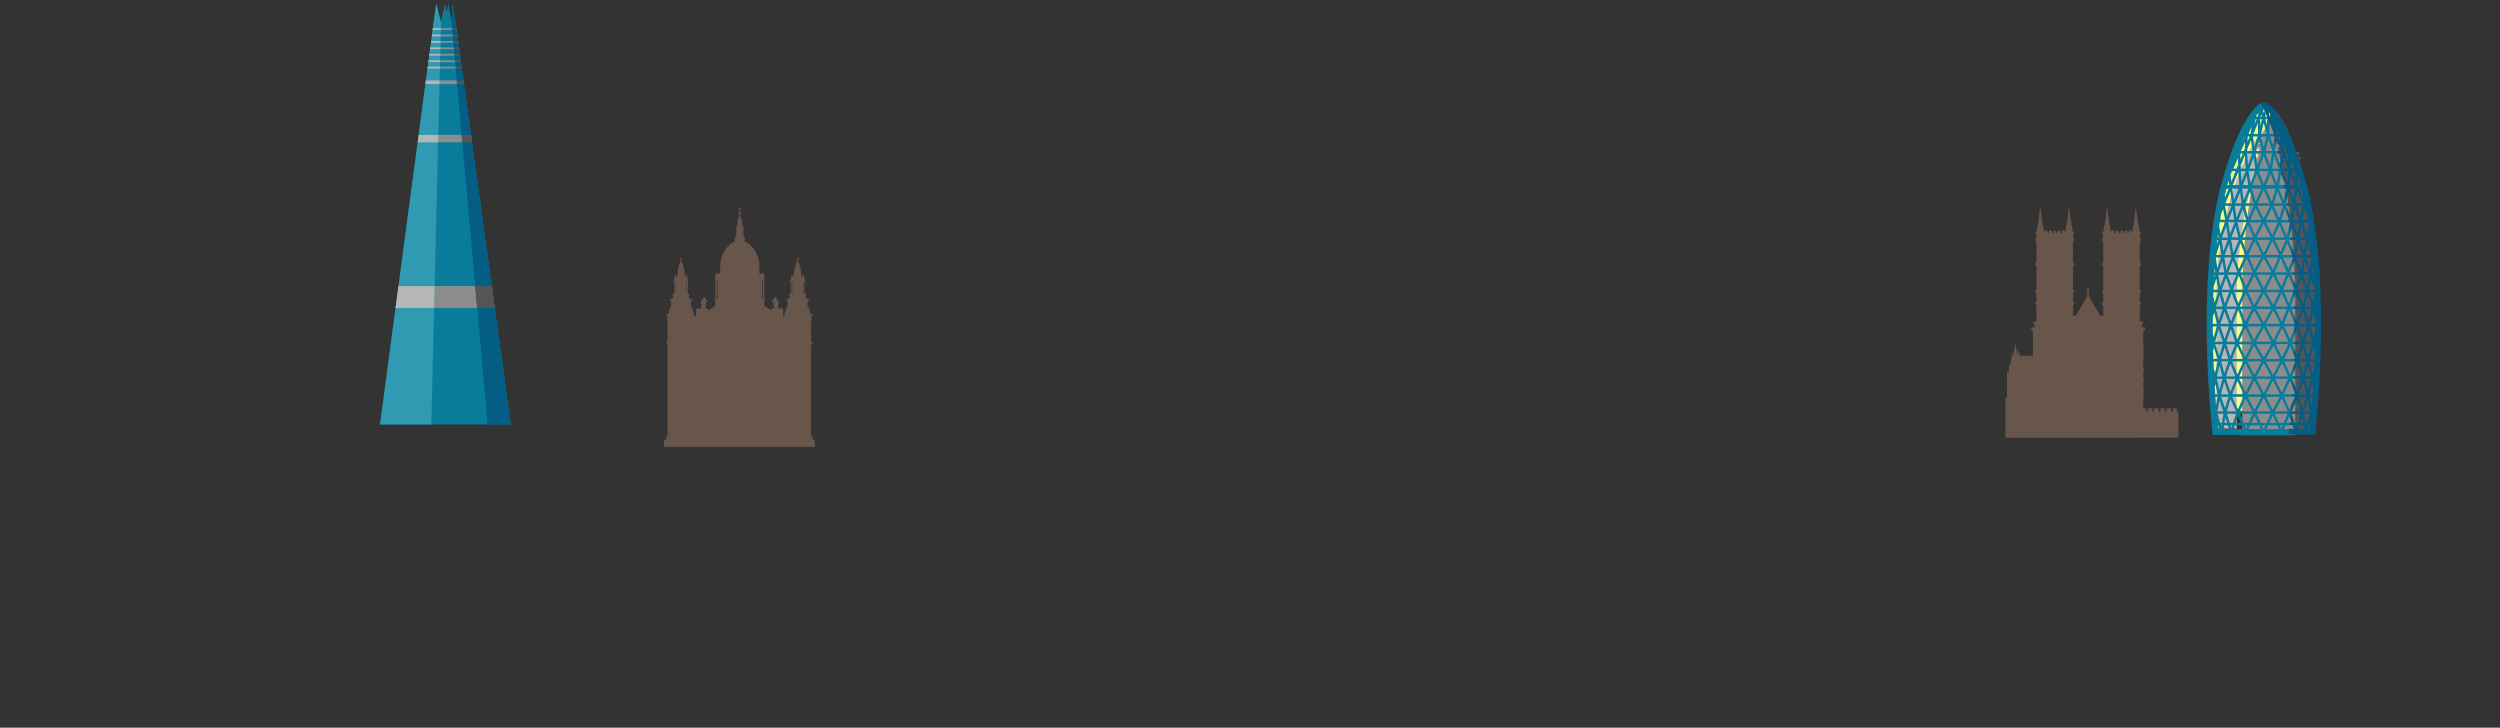 <svg version="1.1" id="s2" xmlns="http://www.w3.org/2000/svg" x="0" y="0" viewBox="0 0 6095.3 1774.1" style="enable-background:new 0 0 6095.3 1774.1" xml:space="preserve"><rect x="0" y="0" width="6095.3" height="1774.1" fill="#333333" stroke="none"/><style>.st1{fill:#68564a}.st2{fill:#b6b6b6}.st3{fill:#555}.st4{fill:#8c8c8c}.st5{fill:#0a7c9b}.st6{fill:#035d84}</style><path d="M5391.2 665.8c2.8-66 4.5-100 15.2-144.4 9.6-39.7 24.4-83.6 24.4-83.6 7.7-23.3 12-32.8 21.6-60 12.8-36.1 11.3-54.1 26.6-82 15.2-27.8 25.8-31 30.3-31.8 16.5-2.9 31.7 12.5 36.6 17.4 47.7 48-41.9 236.3-47.4 451.2-3.6 141.6 30.7 240.6-14.4 263.7-24.2 12.4-76.8 5.6-87.3-16.8-.8-1.7-1.4-3.6-2.4-16.2-1.8-22.1-2.7-33.2-1.8-51.9 2.1-46.7-6.9-117.3-1.4-245.6z" style="fill:#f6ff83"/><g id="skyline2"><path id="Vector_6" class="st1" d="M1982.6 1072.1h-2.1v-10h-2.9V840.3h1.2V839h.5l2.1-5.3h-3.8v-49.5l1-2.5h.2v-.5l.9-2.3h-1.4v-2.5h-.7v-2.7l2-4.9h2.1v-2.9h-6.1v-5.3h-1.2v-5.2h-2.4v-7.3h-3.1v-13.4h2.5V732h1.1v-2.2h-5.1v-3.1h-3.7v-5.1h1.4V718h-1.5v-3.3h-1.8v-28.1h.8v-2.7h1.2v-1.5h-1.4v-2.5h-1.7v-5.4h-.3v-.1l-1.8-2.2v-1.3c.4 0 .7-.3.7-.7-.1-.3-.3-.6-.7-.6v-.7c0-.4-.2-.8-.6-.8s-.6.4-.6.8v.7c-.4 0-.7.3-.7.6 0 .4.3.7.6.7v1.3l-1.8 2.2v.1h-1.1v-1h-1.2v-9.4h.3v-1.8h-1v-6.4c.2-.1.4-.3.4-.6s-.2-.6-.5-.6h-.6c0-.1.1-.2.1-.2 0-.2-.2-.5-.4-.5h-1l-1-6.5h.7v-1.2h-.7c-.1-2.2-1.4-4.1-3.4-4.9.8-.3 1.4-.7 1.4-1.3s-.8-1.2-1.9-1.4v-.4c1.1-.1 1.8-.4 1.8-.7s-.8-.6-1.8-.7v-3.6c.8-.5 1.2-1.4 1.2-2.3.2-1.2-.6-2.4-1.8-2.6-1.2-.2-2.4.6-2.6 1.8v.7c0 .9.4 1.8 1.2 2.3v3.6c-1.1.1-1.8.4-1.8.7s.8.6 1.8.7v.4c-1.1.2-1.9.8-1.9 1.4s.6 1 1.4 1.3c-1.9.9-3.2 2.8-3.3 4.9h-.7v1.3h.7l-1 6.5h-1c-.2 0-.4.2-.4.5v.2h-.6c-.3 0-.5.3-.5.6 0 .2.1.5.4.6v6.5h-1v1.8h.3v9.4h-1.2v1h-1.1v-.1l-1.8-2.2V671c.4 0 .7-.3.7-.7s-.3-.7-.7-.7v-.7c0-.4-.3-.8-.6-.8s-.6.4-.6.8v.7c-.4 0-.7.3-.7.6 0 .4.3.7.6.7v1.3l-1.8 2.2v.1h-.2v5.3h-1.7v2.5h-1.4v1.6h1.2v2.7h.8v28.1h-1.8v3.3h-1.4v3.6h1.4v5.1h-3.7v3.1h-5.1v2.2h1.1v2.7h2.5v13.4h-3v7.2h-2.4v5.3h-1.2v5.3h-1.3v3.8h-3.4v-17.6h-11.6c.4-1.6 0-3.6-.1-5.1s-.4-3.3-.4-4.9c0-1.1.8-2.3 1.1-3.4.2-.9 0-1.8-.6-2.4.5-.4.7-1 .6-1.6-.1-.8-.4-1.6-1-2.2-.7-.7-3-.7-3.1-2-.2-1.7-.6-2.6-1.5-3.1.4-2-.3-4.1-2.2-3.8-1.8-.4-2.3 1.4-2.2 3.5 0 .6-1.8 1.3-2.2 1.8-.3.5-.5 1.1-.4 1.7-1.7 0-4 .2-3.8 2.5.1 2.1 1.6 2.5 3.1 2.6 0 1.4.3 2.7 1 3.8l.1.1c0 .3.1.5.1.8.2 2.4.4 4.8.4 6.9-.2 1.6-.2 3.2 0 4.8h-5.5v4.8l-17.7-10.9v-14.6h1.9v-2.5h-2v-46.8c1.9-.3 2.9-.5 2.9-.8s-1.2-.6-3.5-.9h.5v-13.6h-11.9V647c1.5-.4 2.3-.8 2.3-1.3s-.7-.8-2.1-1.2c-1.7-24.5-16.3-48.5-35.8-55.8v-2.3c.9-.3 1.4-.7 1.4-1.1s-.3-.6-1-.9v-1.5h-.7v-4.5h-2.6v-2.7h.8V573h-.8v-16.4h.7v-3h-.8c.3-.4.2-.9-.1-1.2.1-.1.1-.2.1-.3 0-.3-.2-.6-.5-.7v-3.2c0-.1-.1-.3-.2-.3s-.3 0-.4.2V551.5c-.3 0-.6.3-.5.7 0 .1 0 .2.1.3-.4.3-.4.9-.1 1.2h-1.4V544h.5v-2.2h-1v-.7h.6v-1.3h-.5v-.5h.7c-.1-2.7-1.5-5.1-3.9-6.4v-1.2c.8-.2 1.3-.5 1.3-.8s-.6-.7-1.5-.8c.1-.2.1-.4.2-.7 0-.3-.1-.6-.3-.8.4-.2.7-.4.7-.7 0-.5-.8-.9-1.9-1v-2.7c.8-.1 1.3-.4 1.3-.7s-.5-.6-1.3-.7v-.1c1.7-.9 2.4-3 1.5-4.7-.1-.1-.2-.3-.2-.4-.3-.5-.8-.9-1.3-1.2v-4.7c.6-.3 1-.8 1.2-1.5h1.2c.5-.1.8-.5.7-.9 0-.5-.3-.9-.7-.9h-1.2c-.2-.6-.6-1.2-1.2-1.5V505c0-.8-.4-1.4-.8-1.4s-.8.6-.8 1.4v1.9c-.6.3-1 .8-1.2 1.5h-1.2c-.5.1-.8.5-.7.9 0 .5.3.9.7.9h1.2c.2.6.6 1.2 1.2 1.5v4.7c-1.7.9-2.4 3-1.5 4.7.1.1.2.3.2.4.3.5.8.9 1.3 1.2v.1c-.8.1-1.3.4-1.3.7s.5.6 1.3.7v2.7c-1.1.1-1.9.5-1.9 1 0 .3.3.5.7.7-.2.3-.3.5-.3.8 0 .2 0 .4.1.7-.9.2-1.5.5-1.5.8s.5.6 1.3.8v1.3c-2.4 1.3-3.9 3.7-3.9 6.4h.7v.5h-.5v1.3h.6v.7h-1v2.2h.5v9.7h-1.5c.4-.3.4-.9.1-1.2l-.1-.1c0-.1.1-.2.1-.3 0-.3-.2-.6-.5-.7v-3.2c0-.1-.1-.3-.2-.3-.2 0-.3 0-.4.2v3.5c-.3.1-.6.3-.5.7 0 .1 0 .2.1.3-.4.3-.4.9-.1 1.2h-.8v3h.7v16.4h-.9v2.7h.8v2.7h-2.6v4.4h-.8v1.5c-.6.3-1 .6-1 .9s.5.8 1.5 1.1v2.5c-19.4 7.3-34.1 31.2-35.8 55.8-1.4.4-2.1.8-2.1 1.2s.8.9 2.3 1.3v19.8h-11.9v13.6h.5c-2.2.3-3.5.6-3.5.9s1 .6 2.9.8v46.8h-2v2.5h1.9v14.5l-17.7 10.9v-4.8h-5.5c.1-1.6.1-3.2 0-4.8 0-2.1.2-4.5.4-6.9 0-.3.1-.5.1-.8l.1-.1c.7-1.2 1-2.5 1-3.8 1.5-.1 2.9-.5 3-2.6.1-2.3-2.1-2.5-3.8-2.5 0-.6-.1-1.2-.4-1.7-.4-.5-2.2-1.2-2.2-1.8 0-2.2-.4-4-2.2-3.5-1.9-.4-2.6 1.7-2.2 3.8-.9.5-1.4 1.4-1.5 3.1-.1 1.4-2.4 1.4-3.1 2-.6.6-.9 1.4-1 2.2-.1.6.1 1.2.6 1.6-.7.6-.9 1.6-.7 2.4.3 1.1 1.1 2.3 1.1 3.4 0 1.7-.3 3.3-.4 4.9s-.5 3.5-.1 5.1h-11.9V770h-5.2v-3.8h-1.3v-5.3h-1.1v-5.2h-2.4v-7.3h-3.1V735h2.5v-2.7h1.1v-2.2h-5.1V727h-3.7v-5.1h1.4v-3.6h-1.5V715h-1.8v-28.1h.8v-2.7h1.2v-1.8h-1.4v-2.5h-1.7v-5.3h-.2v-.1l-1.8-2.2V671c.4 0 .7-.3.7-.7 0-.4-.3-.7-.6-.7v-.7c0-.4-.3-.8-.6-.8s-.6.4-.6.8v.7c-.4 0-.7.3-.7.6 0 .4.3.7.7.7v1.3l-1.8 2.2.1.1h-1.1v-1h-1.2v-9.4h.3v-1.8h-1v-6.4c.2-.1.4-.3.3-.6 0-.3-.2-.6-.5-.6h-.6c0-.1.1-.2.1-.2 0-.2-.2-.5-.4-.5h-1l-1-6.5h.7v-1.2h-.7c-.1-2.1-1.4-4.1-3.4-4.9.8-.3 1.4-.7 1.4-1.3s-.8-1.2-1.9-1.4v-.4c1.1-.1 1.8-.4 1.8-.7s-.8-.6-1.8-.7v-3.6c.8-.5 1.2-1.4 1.2-2.3.2-1.2-.6-2.4-1.8-2.6-1.2-.2-2.4.6-2.6 1.8v.7c0 .9.4 1.8 1.2 2.3v3.6c-1.1.1-1.8.4-1.8.7s.8.6 1.8.7v.4c-1.1.2-1.9.8-1.9 1.4s.6 1 1.4 1.3c-1.9.9-3.2 2.8-3.3 4.9h-.7v1.2h.7l-1 6.5h-1c-.2 0-.4.2-.4.5 0 .1 0 .2.1.2h-.6c-.3 0-.5.3-.5.6 0 .2.1.5.3.6v6.5h-1v1.8h.3v9.4h-1.1v1h-1.1v-.1l-1.8-2.2v-1.3c.4 0 .7-.3.7-.7s-.3-.7-.7-.7v-.7c0-.4-.3-.8-.6-.8s-.6.4-.6.8v.7c-.4 0-.7.3-.7.6 0 .4.3.7.6.7v1.3l-1.8 2.2v.1h-.2v5.3h-1.6v2.5h-1.4v1.6h1.2v2.7h.8v28.1h-1.8v3.3h-1.5v3.6h1.4v5.1h-3.7v3.1h-5.1v2.2h1.1v2.7h2.5V748h-3.1v7.2h-2.4v5.3h-1.2v5.3h-6.1v2.9h2.1l2 4.9v2.7h-.8v2.5h-1.4l.9 2.3v.5h.2l1 2.5v49.5h-3.7l2.1 5.3h.4v1.3h1.2v221.9h-2.9v10h-5.9v17.4h367.8v-17.4h-4zm-336-357.3h-1.4v-28.1h1.4v28.1zm28.3 0h-1.4v-28.1h1.3l.1 28.1zm16.4 54.5.2-.4h.5l-.7.4zm58-40.2h-2v-46.4c.6.1 1.3.1 2 .2v46.2zm47.4-156.1h-.7v-16.4h.7V573zm14.2 0h-.7v-16.4h.7V573zm48.7 156.1h-2v-46.2l2-.2v46.4zm53.6 39.8h.5l.2.4-.7-.4zm18.3-54h-1.4v-28.1h1.4v28.1zm28.3 0h-1.4v-28.1h1.4v28.1z"/><path id="Vector_4" class="st2" d="M5503.6 363.5v7.3h9.6c-.6 1.7-1.2 3.5-1.8 5.2h-11.8v7.3h9.3c-30.5 90.9-55.5 217.8-55.5 347.7v313.8h-49.6V721.3c0-111.7 25.1-220.9 55.5-298.9h-9.3V416h11.8c.6-1.5 1.2-3 1.8-4.4h-9.6v-6.2h12.1c25.3-59.6 53.2-97.1 73.1-97.3-7.9 15.8-15.9 34.5-23.5 55.5l-12.1-.1z"/><path id="Vector_5" class="st3" d="M5645.9 706v343.3h-174.2v-333c0-137.7 19.7-272.5 43.6-368.9h-7.3v-7.6h9.3c.5-1.9 1-3.7 1.4-5.6h-7.4v-7.7h9.5c6-22.4 12.3-42.1 18.4-58.9h.1c15.7 0 37.6 39.9 57.5 103.2h9.5v6.6h-7.5c.5 1.6 1 3.2 1.4 4.8h9.3v6.6h-7.3c24 82.9 43.7 198.7 43.7 317.2z"/><path class="st4" d="M5596 727.9v333h-129.2v-333c0-137.7 19.6-272.5 43.2-368.9h-7.3v-7.6h9.2c.5-1.9 1-3.7 1.4-5.6h-7.4v-7.7h9.4c5.2-19.8 10.7-37.4 16.2-52.9 5.4 15.4 10.8 33.1 16.1 52.9h9.4v7.7h-7.3c.5 1.9.9 3.7 1.4 5.6h9.1v7.6h-7.2c23.6 96.4 43 231.2 43 368.9z"/><path id="Vector_7" class="st5" d="m5592.3 803.2-8.5 24.7c-4.7-10.8-9.7-21.7-14.7-32.2h23.2v-6.1h-23.6l12.5-33.8c3.8 9.1 7.5 18.3 11 27.5-.1-5.8-.1-11.7-.2-17.5-1.7-4.2-3.4-8.3-5.1-12.5h4.9c0-2.1-.1-4.1-.1-6.1h-7.5l6.9-17.6c-.2-5.3-.3-10.6-.5-15.8l-9.9 25.6c-4-9.1-8-18.1-12.1-27h21.9c-.1-2.1-.1-4.2-.2-6.1h-24.1l13.4-34.2c3.6 8.2 7.1 16.4 10.4 24.3-.3-5.9-.5-11.8-.8-17.7-1.2-2.8-2.5-5.8-3.8-8.7h3.3c-.1-2.1-.2-4.2-.3-6.1h-5.7l4.9-12.5-.9-14.4-7.5 19.1c-4.2-9.2-8.4-18.8-12.8-28.2h19.7c-.2-2.1-.3-4.2-.5-6.1h-21.8l12.2-29.6c3.1 7.4 6.1 14.6 9.1 21.8-.5-6.7-1-13.3-1.6-19.9-1.2-2.9-2.5-5.9-3.8-8.9h2.9c-.2-2.1-.4-4.2-.6-6.1h-1.4l1-4.2c-.6-6.1-1.2-12.3-1.8-18.3l-4.3 18.4c-4.5-10.5-9.2-21.4-14.1-32.5h17.1c-.2-2.1-.5-4.2-.7-6.1h-15.7l7.7-27c2.3 5.5 4.4 10.9 6.8 16.5-.9-7.9-2-15.8-3-23.6l-.2-.5h.1c-1.1-8.1-2.2-16-3.4-23.9l-2 11.2c-4.1-9.8-7.9-19.5-11.8-29.1h11.1c-.5-3-.9-5.9-1.4-8.9h-9.4l4.5-27.3c.1.2.2.5.3.7-2.3-12.4-4.6-24.3-7.1-36-1.8-4.8-3.5-9.6-5.2-14.2h2.1c-.5-2.1-.9-4.2-1.4-6.1h-2.9l-.5-1.3 1.1-7.8c-1.3-5.3-2.6-10.6-4-15.7l-1.6 10.9c-2.5-7.5-5-14.8-7.2-21.7h5.9c-.6-2.1-1.1-4.2-1.7-6.1h-6.1l-.1-.4.5-19.5c-2.4-7.6-4.8-15.1-7.3-22.2h-3.3l1.5-5.3c-1.1-3.4-2.5-6.7-3.7-9.9l-1.7 6-1.5-6.2 3.1-.1c-2.3-6.2-4.8-12.2-7.3-17.9-13.6 6.8-54.1 40.1-98.4 202.5-13.9 50.8-56.2 244-20.8 600.5l.7 6.5h183.9c.6-4.8 1-9.6 1.6-14.4h-11.7l3.8-9.2h8.9c.2-2.1.4-4.2.7-6.1h-7l7-16.9c.4 1 .8 2.1 1.1 3.1.8-8.7 1.5-17.5 2.2-26.2l-3.2 7.1c-3.9-9.2-8.5-19.6-13.7-30.6h18.5c.1-2.1.3-4.1.4-6.1h-19l15.1-32.7c1.8 4.3 3.6 8.6 5.2 12.7.3-4.8.5-9.6.8-14.5l-1.2-2.9h1.4c.1-2.1.2-4.1.3-6.1h-1.6l1.9-4.5c.3-6 .5-12 .8-18l-7.3 17.7c-4.5-10.3-9.3-20.9-14.4-31.8h22.2c.1-2.1.1-4.2.2-6.1h-22.3l14.9-31.1c2.6 6.3 5.2 12.6 7.7 18.9.1-5.2.3-10.4.3-15.7-1-2.6-2.2-5.2-3.2-7.7h3.3c0-2.1 0-4.1.1-6.1h-3.6l3.8-10.8c-.1-6.5-.1-12.8-.1-19.3zm-28.5-18.2c-5.3-10.7-10.7-21.3-16.1-31.6h27.7l-11.6 31.6zm-107.6 213.1-13.7-30.6h27.4c-5.1 11.1-9.7 21.3-13.7 30.6zm.3 16.1 7 17h-13c1.5-5.2 3.6-10.9 6-17zm62.7-634.6c3.3 9.5 7.1 19.7 11.5 31.5h-23.1c4.5-11.8 8.2-21.9 11.6-31.5zm0-19.7-6.8-27.2h13.5l-6.7 27.2zm-5.5 182.5c-2.9 5.6-8.5 16.2-15.7 30.7l-13.3-30.8 29 .1zm-27.2-6.3c4.6-10.5 9-20.2 12.9-29.1l14.5 29.2-27.4-.1zm-24.4 127.8c5-11.2 10.2-22.7 15.6-34.3l14.9 34.3h-30.5zm28 6.1c-4.8 9.4-9.6 19.1-14.3 29l-11.3-29h25.6zm-31.3-14-11.1-28.2h24c-4.4 9.4-8.6 18.9-12.9 28.2zm13.2 50.3h-27.5l-.2-.6c4.4-10.8 9.2-22.1 14.2-33.6l13.5 34.2zm-2.5 6c-4.1 8.8-8.1 17.8-12.1 27l-10.5-27h22.6zm.1 77.4h-26c4.3-11.2 8.9-22.6 13.5-33.8l12.5 33.8zm-.3 6.1c-5.1 10.6-10 21.3-14.7 32.2l-11.1-32.2h25.8zm0 79.3H5442c3.8-10.1 8-20.6 12.5-31.2l14.8 31.2zm-10.3-35.8h31.2c-5.6 10.7-10.8 21.3-15.9 31.9l-15.3-31.9zm0-6.2c4.8-11 9.9-22.3 15.2-33.2l16.2 33.2H5459zm3.8-79.7h27.7c-5.5 10.3-10.9 20.9-16.1 31.6l-11.6-31.6zm-2-6.1c4.7-11 9.6-22.2 14.7-33l15.4 33h-30.1zm20.6-35h32.4c-3.4 5.7-9.7 16.4-17.8 31.2l-14.6-31.2zm-2.2-6c5.7-11.9 11.3-23.6 17-34.6l17.9 34.6h-34.9zm4.4-78.6h29.9c-3.5 5.7-9.3 15.8-16.8 29.8l-13.1-29.8zm-2.2-6c5.4-11.4 10.9-22.9 16.4-34.1l16.5 34.1h-32.9zm12.4-42.9h-26c4.4-10.5 8.9-20.6 13.1-30.2l12.9 30.2zm-1.7 6.2c-4.8 9.8-9.5 19.6-14.1 29.4l-12-29.4h26.1zm-17.8 36.7h-24.5c4.1-9.7 8.2-19.7 12.4-29.6l12.1 29.6zm-29.1-5-5.6-31.9h19c-4.9 11.1-9.3 21.8-13.4 31.9zm10.3 47.1h-22.6c3.6-9.2 7.4-18.8 11.3-28.6l11.3 28.6zm-2.7 6.2c-4.1 9.2-7.8 18.3-11.6 27.2l-10.3-27.2h21.9zm1.1 77.3h-25.8c4.1-10.8 8.4-22.1 12.9-33.3l12.9 33.3zm-2.4 6c-4.2 10.3-8.4 20.4-12.3 30.5l-11.2-30.5h23.5zm-1.6 79.8h-21.7c3.5-10.4 7.1-20.8 10.8-31.2l10.9 31.2zm-.2 6.2c-4.2 9.9-8.2 19.9-12 29.7l-9.6-29.7h21.6zm.7 78.5h-23.1c3.1-10 6.7-20.4 10.5-30.8l12.6 30.8zm-8.4-36.6h27.5c-5.1 10.8-10 21.5-14.4 31.7l-13.1-31.7zm32.4 3.9 16.9 32.6h-31.6c4.4-10.4 9.4-21.3 14.7-32.6zm4.9-3.9h34.7c-3.1 5.7-9.7 17.8-17.6 33l-17.1-33zm0-6.2c5.2-10.8 10.7-21.7 16.2-32.4L5514 875h-34.7zm16.2-45.5-16.5-33.7h34.9c-3.6 6.1-10.2 18-18.6 33.8l.2-.1zm-16.3-39.8c5.4-11 11-22.1 16.7-32.7l18.2 32.7h-34.9zm21.8-36.3h36.6l-18.4 33-18.2-33zm0-6.1c8.3-15.4 14.9-26.4 18.3-32.2 3.4 5.7 9.9 16.8 18.3 32.2H5501zm1.5-77.3h33.6l-16.8 32.5-16.8-32.5zm-2.2-6.1c8.1-15.4 14.7-27.2 18.5-33.2l.5 1 .5-1c3.7 6 10.4 17.7 18.5 33.2h-38zm19-46.3-15.8-32.6h31.5l-15.7 32.6zm-17.2-38.8c7.8-15.8 13.9-27.5 17.1-33.6 3.2 6.1 9.2 17.7 17.1 33.6h-34.2zm1.5-77h31.1l-15.7 31.3-15.4-31.3zm.9-6.2c3.3-7.3 6.2-13.8 8.7-19.2l.6-1.3c2.5-5.6 4.3-9.4 5.5-12.1 1.1 2.6 2.8 6.2 5.1 11.3l.4.8c2.6 5.7 5.8 12.6 9.2 20.5h-29.5zm14.7-47-12.4-31.3h24.7l-12.3 31.3zm-11 24.1-8.5 18.7-9.6-31.3h23.8c-1.5 3.1-3.5 7.4-5.7 12.6zm-22.5-5.7 8.9 28.7h-20.5c3.9-9.7 7.8-19.2 11.6-28.7zm-3.5-49.8h16.5c-3.7 9.6-7.5 19.5-11.6 29.6l-4.9-29.6zm12.8 84.6c-4.2 9.2-8.7 19.3-13.6 30.4l-8.7-30.4h22.3zm-32.1 73-8-32.2.3-.8 21.9.2c-4.7 10.4-9.4 21.5-14.2 32.8zm-5.4 4h-17.1c3.5-9 7-17.8 10.4-26.4l6.7 26.4zm-20.5-8.5-4.7-28.7 15.8.1.1.4c-3.5 9.3-7.3 18.6-11.2 28.2zm-2.2 23.1 4.9 28.2H5424c3.3-8.7 6.7-17.9 10.8-28.2zm5.8 34.3c-4.3 10.7-8.5 21-12.4 30.9l-5.1-30.9h17.5zm-2.9 77.8-.3.7h-20.6c3.2-9 6.7-18.4 10.4-28.2l10.5 27.5zm-2.6 6.9c-3.8 9.5-7.5 19-10.9 28l-7.5-28h18.4zm-.4 77.3h-21.3c3.1-9.8 6.6-19.9 10.3-30.2l11 30.2zm0 6.1c-3.8 10.3-7.5 20.6-10.8 30.8l-10.4-30.8h21.2zm-10.8 50.6 9.2 28.7h-17.7c2.6-9.4 5.4-19 8.5-28.7zm9.3 34.8c-3.6 9.7-7 19.3-10 28.9l-7.8-28.9h17.8zm17.2 42.6c-4.5 10.8-8.7 21.3-12.4 31.3l-10.8-31.3h23.2zm4.7 4.7 15 32.7h-27.8c3.7-10.3 8-21.3 12.8-32.7zm4.6-4.7h31.7c-5.9 11.6-11.5 22.7-16.5 33.3l-15.2-33.3zm36.7 3.9 17.5 33.7h-34.1c5-10.7 10.6-22 16.6-33.7zm5-3.9h35.7l-17.8 34.5-17.9-34.5zm34.9 79h-34.1c7.2-14.4 13.8-26.7 17.1-32.6 3.1 5.9 9.7 18.1 17 32.6zm-34.7-85c7.8-15 14.2-27 17.6-33.2 3.5 6.3 9.9 18.2 17.6 33.2h-35.2zm-1-78.6h37.1l-18.5 32.6-18.6-32.6zm-.2-6.1c8.5-16 15.2-28.1 18.8-34.2 3.3 5.8 10.2 18.1 18.8 34.2h-37.6zm42.2-76.3c5.7 10.8 11.3 21.8 16.7 32.7h-34.9l18.2-32.7zm-.1-13.3c-8.1-14.9-14.4-25.7-17.8-31.2h32.4l-14.6 31.2zm-18.2-37.3 17.9-34.6c5.8 11.1 11.3 22.7 17 34.6h-34.9zm17.5-48.6c-7.5-14.1-13.3-24.2-16.8-29.8h29.8l-13 29.8zm-17.7-36 16.4-34.1c5.6 11.4 11.1 22.8 16.4 34.1h-32.8zm16.2-48.6c-7.3-14.4-12.7-25-15.7-30.7h28.8l-13.1 30.7zm-15.8-36.7L5539 507c4.1 9 8.4 18.8 13 29.3h-27.5zm14.2-44.9c-3.2-7.2-6.1-13.4-8.5-18.8s-4.3-9.5-5.7-12.5h23.8l-9.6 31.3zm7.6-40.3h-21.5l10.8-27.3c3.6 9.3 7.2 18.4 10.7 27.3zm-6.7-34h16.5l-4.9 29.6c-4-9.8-7.8-19.8-11.6-29.6zm-5-13.3c-4.3-11.4-7.7-20.8-10.8-29.6h15.4l-4.6 29.6zm-30.8 0-4.6-29.6h15.4c-3 8.8-6.5 18.3-10.8 29.6zm-1 20 10.8 27.3H5492c3.7-8.9 7.3-18 10.8-27.3zm-18.4-12.7c3.3-8.7 6.6-17.7 10.1-27.5l4.3 27.5h-14.4zm-3.6-8.4-1.9-28.4h12.1c-3.3 9.6-6.7 19.2-10.2 28.4zm-10.5 85.7-3.7-28.2h15.2c-3.7 9.2-7.6 18.6-11.5 28.2zm-1.9 21 7.6 26.6-18.4-.1c3.6-9.1 7.2-17.9 10.8-26.5zm-15.6 21.8-3.9-29.3h15.9c-3.9 9.5-7.9 19.3-12 29.3zm-6.1-43.8-4.2-27.3h15.6c-2.7 6.6-5.5 13.2-8.2 19.8l-3.2 7.5zm-3 23.2 3.4 25.1-13.5-.1c3.2-7.8 6.5-15.9 10.1-25zm-13.8 17.9-5.1-26.6h15.9c-4 9.9-7.5 18.5-10.8 26.6zm2.3 50.4h-14.9c3.3-9.1 6.7-18.2 10.4-27.8l4.5 27.8zm-.8 6.2c-3.8 9.9-7.4 19-10.6 27.6l-4.3-27.6h14.9zm-12.9 51.9 4.4 27h-14c3.2-9.2 6.5-18.3 9.6-27zm5.2 33.1c-3.7 9.5-7.1 18.8-10.4 27.5l-5.3-27.5h15.7zm-4.2 77.3h-16.6c2.7-8.8 5.8-18 9.2-27.6l7.4 27.6zm-.3 6.1c-3.5 9.5-6.7 18.9-9.7 27.9l-6.6-27.9h16.3zm.3 79.7h-18.7c2.5-9.7 5.3-19.9 8.4-30.4l10.3 30.4zm0 6.2c-3.1 9.7-5.9 19.2-8.6 28.5l-9.8-28.5h18.4zm-8.2 50.9 7.5 27.5h-13.9c2.1-9.4 4.2-18.6 6.4-27.5zm7.4 33.6c-2.7 9.1-5.3 18.3-7.6 27.3l-6.2-27.3h13.8zm4.4 7.3 10.4 30.3H5415c2.4-9.9 5.1-20.1 8.1-30.3zm10.4 36.4c-3.4 9.7-6.3 19.1-8.7 27.8l-9.5-27.9 18.2.1zm-7.8 50.3 4.2 13.2h-6.5c.6-4.1 1.5-8.5 2.3-13.2zm12.4-44.9 13.5 29.9h-22.4c2.5-9.4 5.5-19.5 8.9-29.9zm36.8-1.6 17.1 31.5h-31c4-9.5 8.6-20.1 13.9-31.5zm5-3.8h33.7c-3.4 6.2-9.6 17.9-16.5 31.7l-17.2-31.7zm17.1 45.6 8.1 17.9h-16.5c2.6-5.5 5.4-11.5 8.4-17.9zm4.9-4.1h34.4l-10.1 22.1h-14.3l-10-22.1zm39.3 4.1c3.1 6.3 5.8 12.4 8.4 17.9h-16.5l8.1-17.9zm-16.5-45.6h33.8l-17.2 31.7c-7.1-14-13.5-26-16.6-31.7zm-.2-6.2 17.4-33.7c6 11.7 11.6 23 16.7 33.7h-34.1zm-.2-80h34.7l-17.1 33c-7.9-15.4-14.4-27.4-17.6-33zm.1-6.2 18.5-32.4c5.6 10.8 11 21.6 16.2 32.4h-34.7zm0-79.3h34.9l-16.4 33.8c-8.2-15.7-14.9-27.7-18.5-33.8zm53.1-48.5h-30.1l15.4-33c5.1 10.9 10.1 22 14.7 33zm-15-48.4c-4.7-9.9-9.5-19.6-14.3-29h25.7l-11.4 29zm13.6-35h-30.5l14.9-34.3c5.5 11.4 10.7 23 15.6 34.3zm-15.9-49.6c-4.6-9.8-9.3-19.6-14.1-29.4h26.3l-12.2 29.4zm10.3-35.5h-26.1l13-30.2c4.3 9.7 8.7 19.7 13.1 30.2zm-13.5-46.7c-4.9-11-9.4-21.2-13.6-30.4h22.3l-8.7 30.4zm7.4-36.5h-20.5l8.9-28.7c3.8 9.6 7.6 19.1 11.6 28.7zm-19.8-115.9c3.7 10.2 7.5 20.7 11.7 31.4h-16.7l5-31.4zm-4.4-12.3-.1.7h-16.7l7.2-29.1c2.9 9 6.1 18.5 9.6 28.4zm-12.6-76.9-.4 15.8c-1.5-5.8-2.8-11-4-15.8h4.4zm-8.5 9.3c2 7.9 4.5 16.9 7.5 26.7h-14.2c2.6-9.4 4.8-18.1 6.7-26.7zm-5.6-21 1.4 5.6h-3.7l2.3-5.6zm1.5 11.7c-1.1 5.4-2.5 10.8-4 16.9l-.4-16.9h4.4zm-.2 77.6h-15.2c3.1-9.2 5.9-18.1 8.5-26.9l6.7 26.9zM5502 281c1.5-1.9 2.9-3.6 4.3-5.2l-1.1 7.2-.7 1.5h-4.1l1.6-3.5zm-2.7 9.6h2.6l-4.6 11.4 2-11.4zm5.4 9.9.7 26.1h-11.2l10.5-26.1zm-.5 32.2c-2.5 8.9-5.1 17.2-7.5 25l-3.6-25h11.1zm-14.1-24.6-3.2 18.6h-5l8.2-18.6zm-9.9 24.6h4.8l-5.2 12.9.4-12.9zm-1.1 30.9 9-22.2 3.8 26.8H5479l.1-4.6zm2.5 87.6h-13.2c3.2-7.7 6.3-15.6 9.3-23.2l3.9 23.2zm-16.4-8.4-2-25.6h12.2c-3.2 8.1-6.6 16.4-10.2 25.6zm-2.3-31.6-.1-7 10.4-25.7 2.2 32.6h-12.5v.1zm3-64.2c2.2-5.2 4.3-10.1 6.3-14.3h.4l-7 15.8.3-1.5zm7.8-1.3-.6 16.6-2.4 5.9h-7l10-22.5zm-5.4 28.6-5.8 14.1-.3-14.1h6.1zm-3.1 121.4h-15.1l5.3-12.7 6.2-14.9 3.6 27.6zm-5.5-44.5h-15.8l13.4-33 2.4 33zm-3.4-65.9.4 17.6-3.3 8.1h-8.4l11.3-25.7zm-14.1 31.9h8.6l-10.4 25.7-2-17.1 3.8-8.6zm-.3 78.5h-16.1l11.7-28.8 4.4 28.8zm-8-55.4 1.2 10.8h-4.3c1.2-3.6 2.1-7.2 3.1-10.8zm-9.2 34.6c1.2-5.2 2.5-10.1 3.7-14.7h5.1l-8.9 22 .1-7.3zm-9.4 46.6 4.8-11.8 5 25.9-12.1-.1c.7-4.9 1.5-9.6 2.3-14zm-3.3 20.2 12.7.1c-3.9 9.9-7.5 19.2-10.8 28.5l-3.4-18.7c.5-3.5 1-6.7 1.5-9.9zm-4.2 29.6 1.4 7.7h-2.3c.3-2.6.6-5.3.9-7.7zm-1.7 13.8h2.5c-1.2 3.6-2.5 7.2-3.7 10.8.5-3.7.9-7.4 1.2-10.8zm5.7 9.7 4.2 27h-12.9c2.6-8.8 5.5-17.7 8.7-27zm3.5 33.1c-3 8.1-6 16.8-9.3 26l-3.5-26h12.8zm-15.6 26.1 1.2 10h-2c.3-3.5.5-6.8.8-10zm-1.1 16.1h1.6c-.7 2-1.3 3.9-2 5.8.2-1.9.3-3.9.4-5.8zm-1.8 34.6c0-1.8.1-3.6.2-5.4 2.2-6.7 4.4-13.4 6.6-20l5.2 27.2h-12.1l.1-1.8zm-.4 8.7v-.9h11.7c-3.1 8.9-6 17.5-8.6 25.4l-3.5-16.3c.3-2.8.4-5.5.4-8.2zm-1.4 60.8c1-4 2.2-8.1 3.5-12.5l6.6 27.9h-10.2c0-5.1.1-10.2.1-15.4zm-.1 21.6h10c-2.9 9.2-5.5 18.4-7.8 27.1l-2.1-9.2c0-6.2 0-12.1-.1-17.9zm.9 59.1c.5-2.5 1-5 1.6-7.5l9.5 27.6h-10.5c-.1-6.8-.3-13.5-.6-20.1zm.9 26.3h10.6c-2.3 9-4.6 18.2-6.8 27.7l-3-9.6c-.3-6.1-.5-12.1-.8-18.1zm3.2 62.7c.5-2.6.9-5.4 1.4-8l5.8 25.5h-6c-.5-5.9-.8-11.7-1.2-17.5zm1.5 23.5h5.7c-1.5 6.6-2.9 13.3-4.2 20.1-.5-6.7-.9-13.4-1.5-20.1zm10.1 8.5 9.2 27h-14.3c1.5-8.7 3.1-17.7 5.1-27zm-3.4 70.3c-.2-2-.4-3.9-.6-5.8l-.3-3.3h1.1c1 3.3 2.1 6.2 3 9.2h-3.2zm7.9-5.6-1.1-3.4h1.6l-.5 3.4zm1.2-9.5h-4.3c-2.1-6.9-4.2-14.3-6.2-22.1h14.7c-1.9 7.7-3.2 15.2-4.2 22.1zm4.4 15.1 1.1-9.1h9.2l2.7 9.1h-13zm18.8-2.9-2-6.2h3.8l-1.8 6.2zm-3.9-12.3-7-22.1h22.5c-3.2 8.2-5.8 15.7-7.8 22.1h-7.7zm9.4 15.2 2.6-9.2h17.4l3.8 9.2h-23.8zm30.1-1.1-3.3-7.9h6.6c-1.2 2.7-2.3 5.4-3.3 7.9zm-5.8-14.1-9.2-22.1h31.2c-3.8 7.8-7.3 15.3-10.3 22.1h-11.7zm11.9 15.2c1.1-2.8 2.5-5.9 3.8-9.2h22l4.2 9.2h-30zm37.2 0h-.5l-4.2-9.2h8.8l-4.1 9.2zm6.8 0 4.2-9.2h22c1.4 3.3 2.6 6.3 3.8 9.2h-30zm36.1-1.1c-1-2.5-2.2-5.3-3.3-7.9h6.6l-3.3 7.9zm5.9-14.1h-11.8c-3-6.8-6.5-14.2-10.3-22.1h31.2l-9.1 22.1zm9.2-28.3h-31l17.1-31.5c5.2 11.4 10.1 21.8 13.9 31.5zm-13.9-45.7c-5.1-10.6-10.7-21.7-16.5-33.3h31.7l-15.2 33.3zm15.2-39.3H5547l16.9-32.6c5.3 11.2 10.3 22.1 14.7 32.6zm-14.7-46.7c-5.1-10.5-10.5-21.2-15.9-31.9h31.2l-15.3 31.9zm-16-37.9 16.3-33.1c5.3 11 10.3 22.2 15.2 33.3l-31.5-.2z"/><path id="Vector_8" class="st6" d="M5624.7 453.7c-51.3-188.5-97.6-203.1-102.7-204.1l-1.2-.3-.8.1-.8-.1-1.3.3c-1.5.4-3 .9-4.3 1.6 2.5 5.7 4.9 11.7 7.3 17.9h.1l-.1.2c1.2 3.2 2.5 6.5 3.7 9.9l.3-1.1 2.5 6.3v.1h-1c2.5 7.1 5 14.5 7.3 22.2l.2-6.6 10.8 26.5h-5.1c.6 2.1 1.1 4.1 1.7 6.1h4.4l-1.6 10.8c1.3 5.1 2.6 10.3 4 15.7l2.7-17.9 11 27h-11.6c.5 2.1.9 4.1 1.4 6.1h11.1l-3.8 25.8c-1.5-3.9-2.9-7.7-4.3-11.5 2.5 11.6 4.9 23.7 7.1 36 4.7 12 8.6 21.4 10.7 26.6h-6c.5 2.9.9 5.9 1.4 8.9h5.8l-3.1 17.7c1.1 7.8 2.3 15.8 3.4 23.9h15.8l-3.9 29.3c-4-9.8-7.9-19.4-11.8-29 1 7.7 2.1 15.7 3 23.6l4.2 10.5h-3c.3 2.1.5 4.1.7 6.1h4.8l.1.3-3.5 13.8c.7 6 1.2 12.2 1.8 18.3l5.6-22.4c3.5 8.7 7 17.5 10.5 26.4h-15.7c.2 2.1.4 4.1.6 6.1h15.9l-5.5 32.1c-3.1-7.5-6.3-15.2-9.6-23 .6 6.6 1.1 13.2 1.6 19.9 1.1 2.6 2.2 5.3 3.3 7.9h-2.6c.2 2.1.3 4.1.5 6.1h4.2l-3.6 9.1c.3 4.8.7 9.6.9 14.4l6.3-16c4 9.8 7.8 19.3 11.3 28.6h-16.9c.1 2.1.2 4.2.3 6.1h18.5l-10.3 27.2c-2.5-6-5.1-12.3-7.8-18.5.3 5.8.6 11.8.8 17.7 1.2 3.1 2.5 6.2 3.8 9.2l-.3.6h-3.2c.1 2.1.2 4.1.2 6.1h.7l-.6 1.4c.2 5.3.4 10.6.5 15.9l6-15.7c4.5 11.4 8.9 22.5 12.9 33.3h-18.5c0 2.1.1 4.1.1 6.1h18.5l-11.2 30.5c-2.4-5.9-4.6-12-7.1-18 .1 5.8.2 11.6.2 17.5.8 2.1 1.6 4.2 2.5 6.3h-2.4v6.1h2.6l-2.5 7.5c0 6.4 0 12.8-.1 19.1l7.1-20.5c3.8 10.3 7.5 20.8 10.8 31.2h-18.1c0 2.1 0 4.2-.1 6.1h18.2l-9.6 29.7c-2.7-7.3-5.7-14.6-8.8-22-.1 5.3-.2 10.5-.3 15.7 1.7 4.2 3.3 8.3 4.8 12.4h-5.1c-.1 2.1-.1 4.2-.2 6.1h5.3l-5.8 14c-.2 6-.5 12.1-.8 18l10.8-26.4c3.8 10.6 7.4 20.9 10.5 30.8h-21.5c-.1 2.1-.2 4.2-.3 6.1h21.8l-10.8 31.3c-3.4-9.1-7.1-18.6-11.1-28.5-.3 4.9-.5 9.7-.8 14.5 2.7 6.8 5.3 13.5 7.5 20h-8.9c-.1 2.1-.3 4.2-.4 6.1h8.9l-10.6 23.5c-.7 8.9-1.4 17.5-2.2 26.2 1.9 5 3.5 9.5 4.8 13.8h-6c-.2 2.1-.4 4.2-.6 6.1h8.6l2.7 9.1h-12.2c-.5 4.9-1 9.7-1.5 14.4h66.1l.7-6.5c35.5-355.7-6.9-549-20.7-599.8zm-91.6-171-1.4-8.7c1 1.1 2.1 2.3 3.1 3.5l3.1 7h-4.1l-.7-1.8zm3.3 7.9h2.5l2 11-4.5-11zm11.8 16.9 8.5 19.1h-5.1l-3.4-19.1zm5.4 25.2h5.1l1.9 17-7-17zm90.7 422.5c-.2-.6-.4-1.1-.6-1.8h.5c.1.6.1 1.3.1 1.8zm-.2-8h-1l.9-4.3c0 1.5.1 2.9.1 4.3zm-.8-30.8-4.4 21.3c-2.6-7.9-5.5-16.5-8.7-25.4h12.9l.2 4.1zm-23.8 207.4h13.9l-6.1 27.3c-2.4-9-5-18.2-7.8-27.3zm12.3 79h-14.4l9.2-27c2.1 9.4 3.8 18.3 5.2 27zm-12.3-85.1 7.5-27.5c2.3 9 4.4 18.2 6.4 27.5h-13.9zm-.8-78.5h18.4l-9.8 28.5c-2.6-9.3-5.5-18.9-8.6-28.5zm0-6.1 10.3-30.4c3.2 10.5 6 20.7 8.4 30.4h-18.7zm10-51.8c-3-9.1-6.2-18.5-9.7-27.9h16.3l-6.6 27.9zm-33.9-273.1c3.4 8.8 7 18.2 10.7 27.9H5591l3.8-27.9zm-12.4-48.3h13.7l-4 24.4c-4.1-10.7-7.5-19.1-9.7-24.4zm16.4 41.7h15l-5.1 25.7c-3.4-9-6.8-17.6-9.9-25.7zm11.9 48.8c3.7 10 7.2 19.5 10.3 28.3h-14.9l4.6-28.3zm11.1 34.4-4.3 27.6c-3.3-8.9-6.8-18-10.6-27.6h14.9zm-1.9 51.9c3.5 9.4 6.6 18.4 9.6 27.1h-14l4.4-27.1zm10.2 33.3-5.3 27.5c-3.2-8.8-6.7-18.1-10.4-27.5h15.7zm-3.9 49.7c3.3 9.6 6.4 18.9 9.2 27.6h-16.6l7.4-27.6zm16.6-13.5h-13.3l5.2-27.2c2.8 8.3 5.5 16.3 8 24.2l.1 3zm-1.2-26.1c-1.1-3.4-2.3-6.8-3.5-10.1h2.8c.3 3.3.5 6.7.7 10.1zm-2.1-32.1c.4 5.3.8 10.7 1.1 15.9h-3.2l2.1-15.9zm-7.1 5.7c-3-8.5-6.1-17.3-9.3-25.9h12.7l-3.4 25.9zm-10.1-32 4.2-26.9c3.5 10.1 6.3 19.1 8.7 26.9h-12.9zm13-20.2c-1.7-5.2-3.6-10.7-5.7-16.5h3.8c.7 5.3 1.4 10.9 1.9 16.5zm-3.8-32.8c.5 3.3.8 6.7 1.2 10.1h-3.5l2.3-10.1zM5629 551l-4.3 19.8c-3.2-8.9-6.7-18.5-10.4-28.5h13.4c.5 2.8.9 5.8 1.3 8.7zm-4.5-28.4c.8 4.3 1.5 9 2.3 13.7h-13.6l5.6-27.8 5.7 14.1zm-10-49.4v8.6l-8.9-21.6h5.6c1 3.6 2.2 8 3.3 13zm-5.8-22h-5.7l-.6-21.5c2.3 6.9 4.4 14 6.3 21.5zm4.8 44.4h-16.9l4.8-29.6 12.1 29.6zm-16.9-57.5-8.5-20.8h7.9l.6 20.8zm-2.3-27h-8l-1.7-21.7 9.7 21.7zm-9.4 14.6 10.4 25.5h-14.2l3.8-25.5zm-6-30.9-8.4-20.5h6.8l1.6 20.5zm-10.2-26.6-2.2-19.3 8.6 19.3h-6.4zm-1.2-35.5.4.8 1.8 7-3.5-7.7 1.3-.1zm-2.9-6.1h-.8l-1.1-4.2 1.9 4.2zm2.8 56.3 11.6 28.2h-15.7l4.1-28.2zm-2.1 34.3h14.6l-4.1 26.9c-2.3-6.5-6.1-15.7-10.5-26.9zm8.2 78.5 5.1-28.9c2.7 6.8 6.7 16.9 11.3 28.9h-16.4zm16.6 46.8h15.8l-4.6 27.9c-3.7-9.5-7.4-18.9-10.9-27.9h-.3zm13.4 50.9c3.8 9.9 7.4 19.2 10.8 28.2h-15.7l4.9-28.2zm-5.8 34.5h17.4l-5.1 30.9c-3.8-10.1-8-20.4-12.3-30.9zm2.8 77.7 10.4-27.5c3.8 9.8 7.3 19.2 10.5 28.2h-20.7l-.2-.7zm2.8 6.9h18.5l-7.5 28.1c-3.4-9.2-7.1-18.7-11-28.1zm11.4 47.2c3.7 10.3 7.1 20.4 10.3 30.2h-21.1l10.8-30.2zm-11 36.2h21.3l-10.4 30.8c-3.5-10.3-7.1-20.6-10.9-30.8zm10.8 50.6c3 9.7 5.9 19.3 8.5 28.7h-17.7l9.2-28.7zm-9.3 34.9h17.7l-7.7 28.9c-3.1-9.6-6.4-19.3-10-28.9zm10 49.9c3 10.3 5.8 20.5 8.1 30.3h-18.5l10.4-30.3zm7.9 36.3-9.5 27.8c-2.5-8.7-5.3-18-8.7-27.8h18.2zm-8.1 63.6h-6.5l4.2-13.3c.8 4.7 1.6 9.1 2.3 13.3zm-14.8-58.2c3.5 10.5 6.5 20.6 9 29.9h-22.4l13.4-29.9zm-2.1 70.5-1.8-6.2h3.8l-2 6.2zm-3.7-12.3c-2-6.5-4.6-14-7.8-22.1h22.5l-7 22.1h-7.7zm9.2 15.1 2.9-9.2h9.2l1.1 9.2h-13.2zm18.8-5.6-.4-3.4h1.5c-.4 1.2-.8 2.3-1.1 3.4zm-1.1-9.6c-.9-6.8-2.3-14.3-4.2-22.1h14.6c-2 7.8-4.2 15.3-6.2 22.1h-4.2zm10.9 8.9-.6 6.3h-4.6c.9-2.8 2-5.8 3-9.2h2.4l-.2 2.9zm1.1-11.8-.3 2.8h-1c.5-1.7 1-3.4 1.5-5.2-.1.9-.2 1.7-.2 2.4zm3.4-39.7c-.2.8-.4 1.6-.6 2.5-1.4-7.9-3-15.8-4.8-23.5h7c-.6 7.1-1.2 14-1.6 21zm2-28.8-.1 1.6h-7.4l5.8-25.4c.8 4.5 1.6 9.1 2.3 13.8-.2 3.4-.4 6.7-.6 10zm4.1-75.8c-.1 3.7-.3 7.3-.4 11l-4.5 14.1c-2.2-9.5-4.3-18.8-6.8-27.7h11.8l-.1 2.6zm.4-8.8h-11.7l9.5-27.6c1 4.5 1.9 8.9 2.6 13.1-.1 4.8-.3 9.7-.4 14.5zm1.5-67.5-3.3 15.3c-2.3-8.8-4.9-17.8-7.8-27.1h11.2c-.1 4-.2 7.8-.1 11.8zm-11.4-17.9 6.6-27.9c1.7 6 3.3 11.9 4.7 17.5v10.5h-11.3v-.1z"/></g><path class="st5" d="M1245.4 1034.9 1104.2 8.8l-3.4 45-7.8-45.3-4.5 21-3.8-21.1-9.6 46-11.6-46-136.8 1026.5z"/><path class="st4" d="m1206.3 751.1-7.4-53.6H971.7l-7.1 53.6h241.7zm-80.9-588.6H1043l-.6 4.5h83.6l-.6-4.5zm-1.6-11.1-.6-4.5h-78.1l-.6 4.5h79.3zm-2.2-15.7-.6-4.4h-73.9l-.6 4.4h75.1zm-2.1-15.7-.6-4.4h-69.7l-.6 4.4h70.9zm-2.2-15.6-.6-4.5h-65.4l-.6 4.5h66.6zm-2-15.7-.6-4.5h-61.2l-.6 4.5h62.4zm-2.2-15.7-.6-4.5h-57l-.6 4.5h58.2zm16.9 123h-91.6l-1.2 8.9h93.9l-1.1-8.9zm18.2 132.8h-127.4l-2.4 17.9h132.3l-2.5-17.9z"/><path style="fill:#2f9ab2" d="M926.7 1034.9 1063.5 8.4l11.6 46-23.5 980.5z"/><path class="st2" d="m964.5 751.1 7.1-53.6h88l-1.2 53.6h-93.9zm108.1-588.6H1043l-.6 4.5h30.1l.1-4.5zm-28.1-11.1.6-4.5h27.9l-.1 4.5h-28.4zm2.1-15.7.6-4.4h26.2l-.1 4.4h-26.7zm2-15.7.6-4.4h24.5l-.1 4.4h-25zm2.1-15.6.6-4.5h22.8l-.1 4.5h-23.3zm2.1-15.7.6-4.5h21l-.1 4.5h-21.5zm2-15.7.6-4.5h19.3l-.1 4.5h-19.8zm16.9 123.1h-33.2l-1.2 8.9h34.2l.2-8.9zm-3.1 132.9h-47.7l-2.4 17.9h49.7l.4-17.9z"/><path class="st6" d="m1100.8 53.8 88.1 981.1h56.5L1104.2 8.8z"/><path class="st3" d="m1158.7 697.5 4.8 53.6h42.9l-7.4-53.6h-40.3zm-33.3-535h-14.8l.4 4.5h14.8l-.4-4.5zm-23.1-93.8.4 4.5h10.4l-.6-4.5h-10.2zm1.4 15.7.4 4.5h11.2l-.6-4.5h-11zm1.3 15.7.4 4.5h11.9l-.6-4.5H1105zm1.5 15.6.4 4.4h12.7l-.6-4.4h-12.5zm1.4 15.7.4 4.4h13.4l-.6-4.4h-13.2zm1.4 15.6.4 4.5h14.3l-.6-4.5h-14.1zm20.8 49.3h-16.4l.8 8.9h16.8l-1.2-8.9zm18.2 132.8h-22.7l1.6 17.9h23.5l-2.4-17.9z"/><path class="st1" d="M5311.2 1067.1v-63.3h-3.5v-8.2H5297v8.2h-4.2v-8.2H5282v8.2h-4.2v-8.2H5267v8.2h-4.2v-8.2H5252v8.2h-4.2v-8.2H5237v8.2h-4.2v-8.2h-7.1v-38.9h1.6v-4.1h-1.6v-23.3h1.6v-4.1h-1.6v-23.4h1.6v-4.1h-1.6v-23.5h1.6V870h-1.6v-23.4h1.6v-4.1h-1.6v-37.2h3.4v-3.9h1.4V798h-8.7v-7.6h1.8v-3.6h1.3v-3.1h-7.8v-40.1h2.4v-3.5h1.1V737h-3.6v-23h2.4v-3.5h1.2v-3.1h-3.6v-59.3h2.4v-3.5h1.2v-3.1h-3.6v-52.8h2.4v-3.5h1.2v-3.1h-3.1V571h1.9v-2.6h-.8c0-1.5.3-3.4-1-4.6-.8-.8-2.2-1.3-3-2.1 1-.4 2-1.2 1.7-2.4-.1-.8-.6-1.4-1.2-1.7-.5-.2-1.3-.2-1.7-.6h1.8v-6.8h-1.3l-4.2-28.5h.7v-1.4h-1l-.5-3.4h1v-1.4h-1.2l-.2-1.5h1v-1.4h-1.2l-.5-3.2c.7-.1 1.1-.8 1-1.6-.1-.7-.8-1.2-1.5-1-.7.1-1.1.8-1 1.6.1.5.5.9 1 1l-.5 3.2h-1.1v1.4h1l-.2 1.5h-1.1v1.4h1l-.5 3.4h-.9v1.4h.7l-4.2 28.5h-1.3v6.8h1.8c-.4.4-1.3.4-1.7.6-.7.3-1.2 1-1.3 1.8-.2 1.2.7 2 1.7 2.4-.8.8-2.2 1.3-3 2.1-.1.1-.2.2-.3.4l-3.5-3.7-3.8 4v4h-3.1v-4l-3.8-4-3.8 4v4h-3.1v-4l-3.8-4-3.8 4v4h-3.1v-4l-3.8-4-3.8 4v4h-3.1v-4l-3.8-4-3.5 3.7c-.1-.1-.2-.3-.3-.4-.8-.8-2.2-1.3-3-2.1 1-.4 2-1.2 1.8-2.4-.1-.8-.6-1.4-1.3-1.8-.5-.2-1.3-.2-1.8-.6h2v-6.8h-1.3l-4.2-28.5h.7v-1.4h-1l-.5-3.4h1v-1.4h-1.2l-.2-1.5h1v-1.4h-1.2l-.5-3.2c.7-.1 1.1-.8 1-1.5-.2-.7-.8-1.2-1.5-1-.7.1-1.1.8-1 1.5.1.5.5 1 1 1.1l-.5 3.2h-1.2v1.4h1l-.2 1.5h-1.2v1.4h1l-.5 3.4h-1v1.4h.7l-4.2 28.5h-1.3v6.8h1.8c-.4.4-1.3.4-1.7.6-.7.3-1.1 1-1.2 1.8-.3 1.2.7 2 1.7 2.4-.8.8-2.2 1.3-3 2.1-1.2 1.2-1 3-.9 4.6h-.9v2.6h1.9v11.1h-3.1v3.1h1.2v3.5h2.4v52.8h-3.6v3.1h1.2v3.5h2.4v59.3h-3.6v3.1h1.2v3.5h2.4v23.3h-3.6v3.1h1.2v3.5h2.4v26h-7.3l-27.3-47.1c1-.4 1.5-1.5 1.2-2.6-.3-.8-1.1-1.4-2-1.3h-.8v-3.3c1.4-.5 2.2-2.1 1.8-3.6-.3-.9-.9-1.6-1.8-1.8v-3.3h1.8c.6 0 1-.5 1-1.1 0-.6-.4-1.1-1-1.1h-1.8v-2.6c0-.5-.5-.9-1-.8-.4 0-.8.4-.8.8v2.5h-1.8c-.6 0-1 .5-1 1.1 0 .6.4 1.1 1 1.1h1.8v3.3c-1.4.5-2.2 2.1-1.8 3.6.3.9.9 1.6 1.8 1.8v3.3h-.8c-1.1-.1-2 .8-2.1 1.9-.1.9.5 1.7 1.3 2L5061 770h-6.7v-26h2.4v-3.5h1.1v-3.1h-3.6V714h2.4v-3.5h1.2v-3.1h-3.6v-59.3h2.4v-3.5h1.2v-3.1h-3.6v-52.8h2.4v-3.5h1.2v-3.1h-3.2V571h1.9v-2.6h-.8c0-1.5.3-3.4-1-4.6-.8-.8-2.2-1.3-3-2.1 1-.4 2-1.2 1.8-2.4-.1-.8-.6-1.4-1.3-1.8-.5-.2-1.3-.2-1.7-.6h1.8v-6.8h-1.2l-4.2-28.5h.7v-1.4h-1l-.5-3.4h1v-1.4h-1.2l-.2-1.5h1v-1.4h-1.2l-.5-3.2c.7-.1 1.1-.8 1-1.5-.1-.7-.6-1.1-1.3-1.1-.7 0-1.3.6-1.3 1.3 0 .6.4 1.2 1 1.3l-.5 3.2h-1.2v1.4h1l-.2 1.5h-1.2v1.4h1l-.5 3.4h-1v1.4h.8l-4.1 28.5h-1.3v6.8h1.8c-.4.4-1.3.4-1.7.6-.7.3-1.2 1-1.3 1.8-.3 1.2.7 2 1.7 2.4-.8.8-2.1 1.3-3 2.1-.1.1-.2.2-.3.4l-3.5-3.7-3.8 4v4h-3.1v-4l-3.8-4-3.8 4v4h-3.1v-4l-3.8-4-3.8 4v4h-3.1v-4l-3.8-4-3.8 4v4h-3.1v-4l-3.8-4-3.5 3.7c-.1-.1-.2-.3-.3-.4-.8-.8-2.2-1.3-3-2.1 1-.4 2-1.2 1.7-2.4-.1-.8-.6-1.4-1.3-1.8-.5-.2-1.3-.2-1.7-.6h1.9v-6.8h-1.3l-4.1-28.5h.7v-1.4h-1l-.5-3.4h1v-1.4h-1.2l-.2-1.5h1v-1.4h-1.2l-.5-3.2c.7-.1 1.1-.9 1-1.6-.1-.7-.8-1.2-1.5-1-.7.1-1.1.9-1 1.6.1.5.5.9 1 1l-.5 3.2h-1.2v1.4h1l-.2 1.5h-1.2v1.4h1l-.5 3.4h-1v1.4h.7l-4.1 28.5h-1.3v6.8h1.8c-.4.4-1.3.4-1.7.6-.7.3-1.2 1-1.2 1.8-.3 1.2.7 2 1.8 2.4-.8.8-2.2 1.3-3 2.1-1.2 1.2-1 3-1 4.6h-.8v2.6h1.9v11.1h-3.1v3.1h1.2v3.5h2.4v52.8h-3.6v3.1h1.2v3.5h2.4v59.3h-3.6v3.1h1.2v3.5h2.4v23.3h-3.6v3.1h1.2v3.5h2.4V784h-7.8v3.1h1.3v3.5h1.8v7.6h-8.7v3.4h1.4v3.9h3.4v61.8h-32.4l-2.5-17.9-2.5 18.5-5.4-31.9-5.6 33.6-1.8-10.1-5.9 32.8h-2.6V909h-4.5v60.1h-3.6v98.3l421.5-.3z"/></svg>